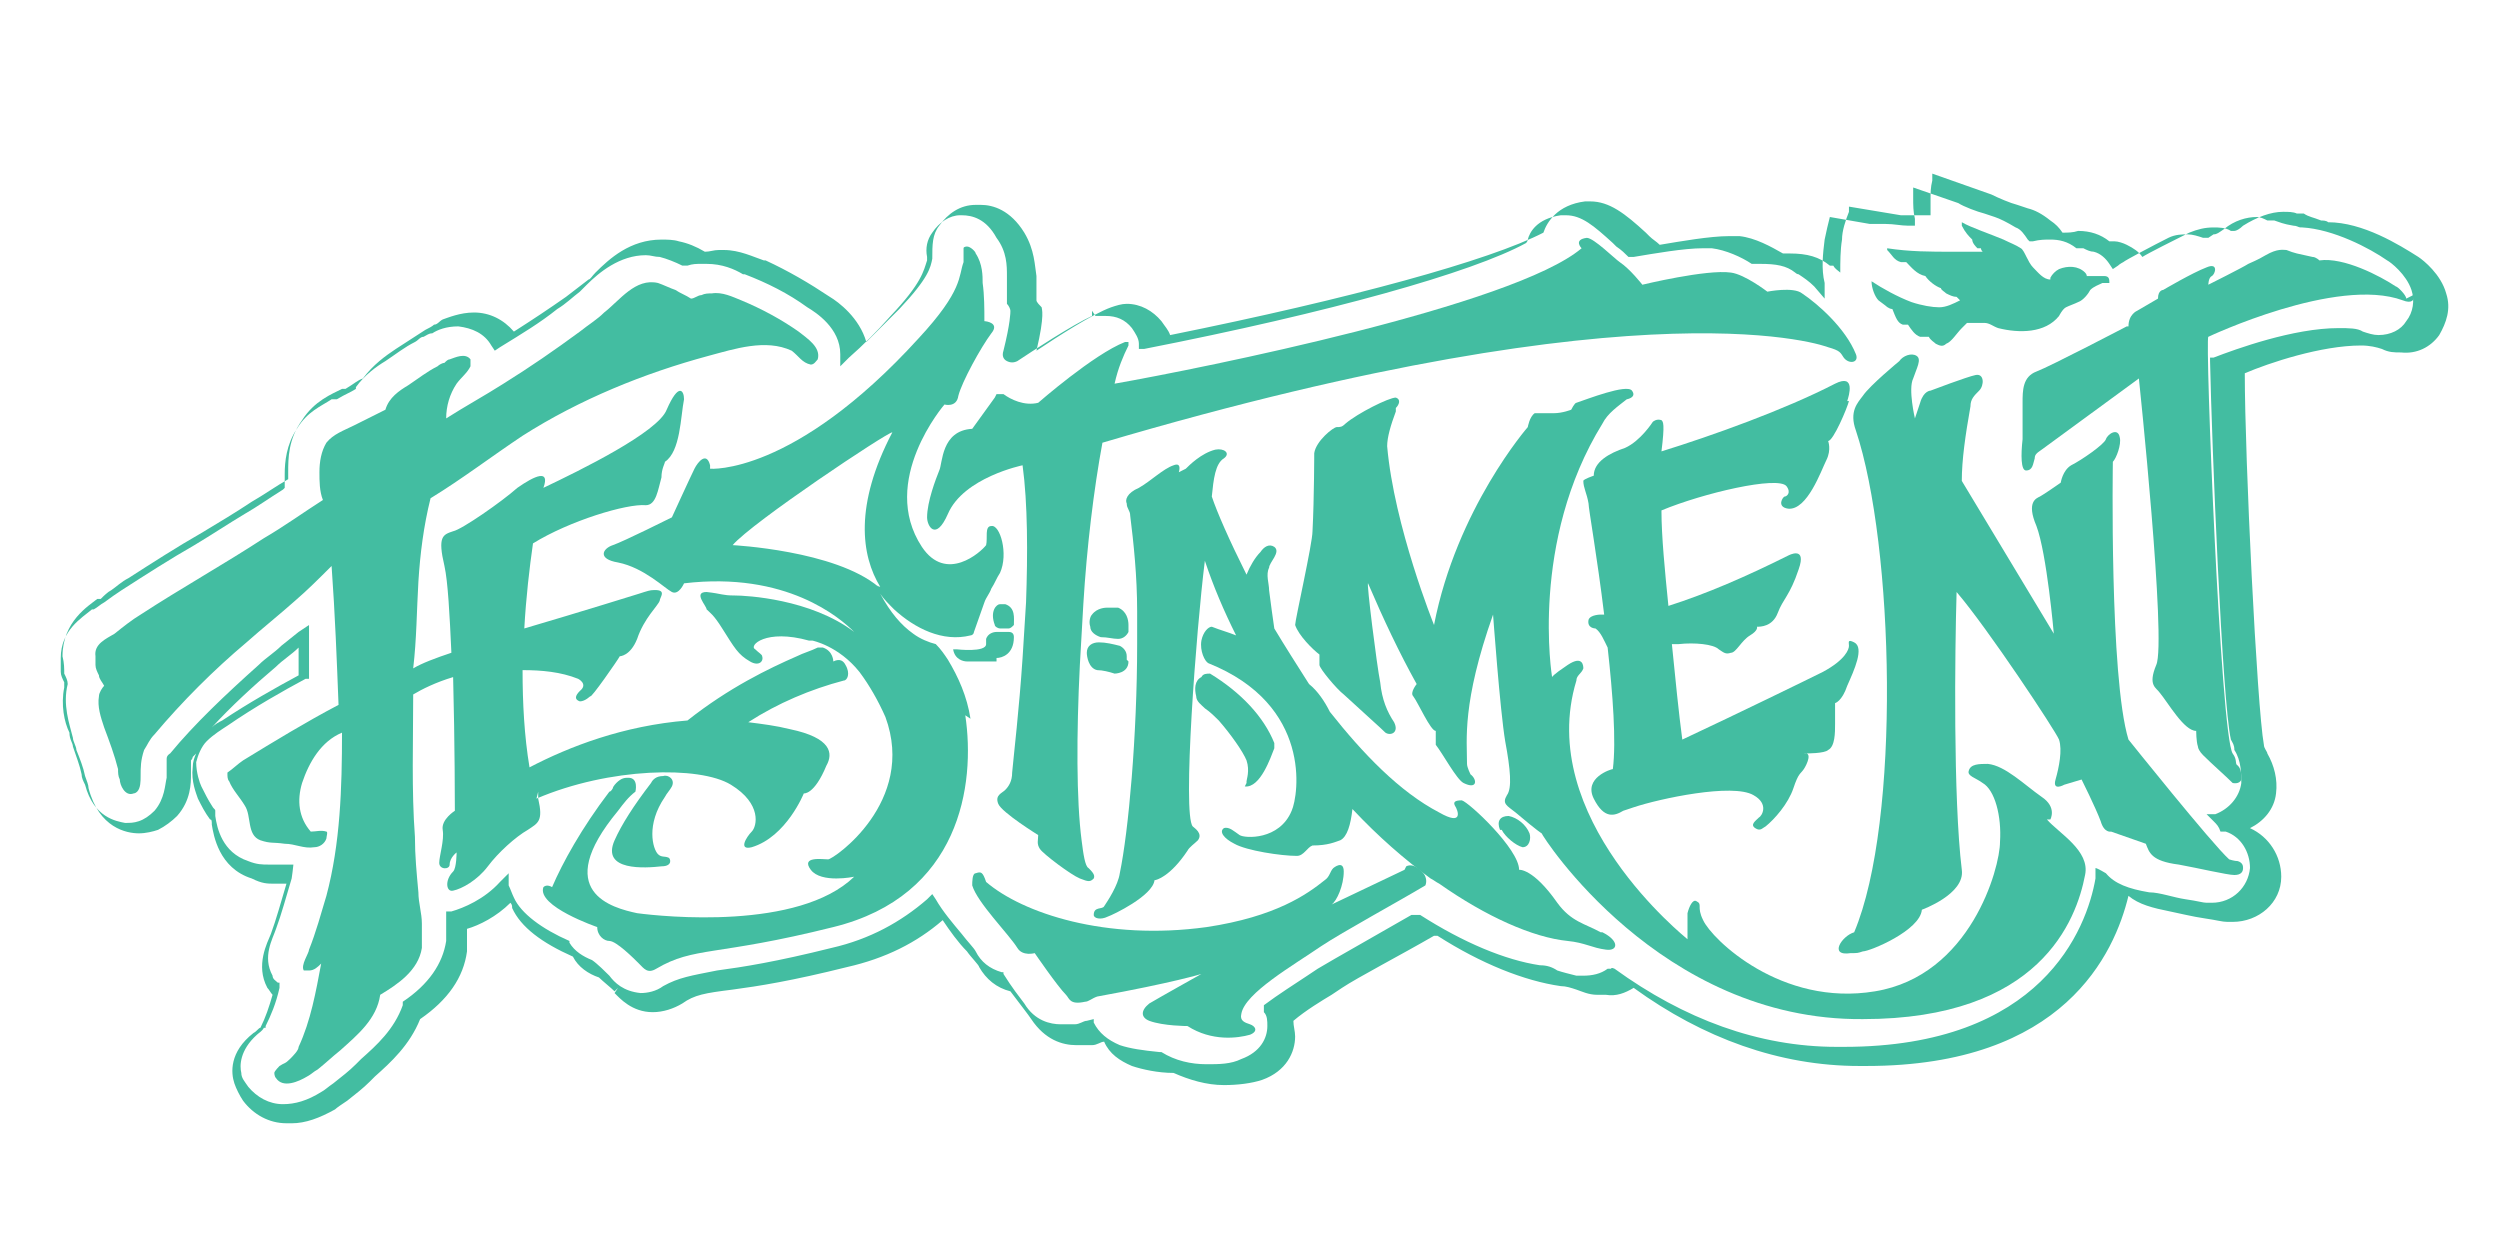 <?xml version="1.0" encoding="UTF-8"?>
<svg id="Layer_1" xmlns="http://www.w3.org/2000/svg" version="1.1" viewBox="0 0 144 72">
  <!-- Generator: Adobe Illustrator 29.2.1, SVG Export Plug-In . SVG Version: 2.1.0 Build 116)  -->
  <defs>
    <style>
      .st0, .st1 {
        fill: #43bda1;
      }

      .st1 {
        fill-rule: evenodd;
      }
    </style>
  </defs>
  <path class="st0" d="M16.5,64.7h0c-1,0-1.9-.5-2.5-1.3-.2-.3-.4-.7-.5-1-.2-.6-.3-1.8,1.1-2.9.2-.1.3-.3.4-.3.3-.6.5-1.2.7-1.9-.1-.1-.2-.3-.3-.4-.7-1.3,0-2.6.2-3.1.3-.8.6-1.9.9-2.9h0c-.1,0-.2,0-.3,0-.2,0-.3,0-.4,0-.4,0-.7,0-1.3-.3-1.9-.6-2.2-2.5-2.3-3.1h0c0-.2,0-.3-.1-.3-.3-.4-.5-.8-.7-1.2-.1-.3-.4-1-.3-1.8,0-.3.1-.6.2-.8,0,0-.1.1-.2.2,0,0,0,.1-.1.2h0c0,.2,0,.4,0,.6v.2c0,.5,0,1.5-.8,2.4-.3.3-.7.6-1.1.8-.3.1-.7.2-1.1.2-.7,0-2.3-.3-2.9-2.6,0-.2-.1-.4-.2-.7-.1-.5-.3-1-.5-1.5,0-.2-.2-.5-.2-.7h0c-.2-.8-.6-1.9-.3-3.1,0,0,0,0,0,0,0-.2-.1-.4-.2-.6,0-.3,0-.6-.1-1,0-2,1.5-2.9,2-3.3h.2c.2-.2.4-.4.6-.5.3-.2.6-.5,1-.7,1.4-.9,2.8-1.8,4.2-2.6,1-.6,2-1.2,2.9-1.8.7-.4,1.4-.9,2.1-1.3,0-.1,0-.3,0-.4,0-.8,0-1.9.8-3,.7-1.1,1.7-1.5,2.3-1.8h.2c.5-.3.7-.5,1-.6.6-.8,1.3-1.3,1.9-1.7.6-.4,1.1-.7,1.7-1.1.2-.1.4-.2.5-.3.2,0,.3-.2.5-.3.3-.1,1-.4,1.8-.4.9,0,1.7.4,2.3,1.1,1.1-.7,2-1.3,3-2,.4-.3.9-.7,1.3-1,.1,0,.2-.2.4-.4.8-.8,2-1.9,3.8-1.9s0,0,0,0c.3,0,.7,0,1,.1.5.1,1,.3,1.5.6h0c.3,0,.5-.1.8-.1.1,0,.2,0,.3,0,.9,0,1.7.4,2.3.6h.1c1.3.6,2.5,1.3,3.7,2.1.5.3,1.7,1.2,2.1,2.6.6-.6,1.3-1.3,1.9-1.9,1.7-1.8,1.8-2.4,1.9-2.9h0c0-.8,0-1.4.4-1.9.5-.7,1.2-1.2,2.1-1.2h.3c.7,0,1.7.3,2.5,1.6.6,1,.6,1.9.7,2.5,0,0,0,.1,0,.2,0,.4,0,.8,0,1.2,0,.1.2.3.3.4,0,.1.2.4-.3,2.5,1.2-.8,3.2-2.1,4.3-2.5h0c.3-.1.6-.2.9-.2.8,0,1.5.4,2,1,.2.3.4.5.5.8,10.4-2.1,18.4-4.3,21.5-5.9.2-.6.8-1.6,2.4-1.8h.3c1.1,0,2,.7,3.2,1.8l.2.2c.2.2.4.3.6.5,1.2-.2,2.9-.5,4-.5.2,0,.4,0,.6,0,.9.1,1.8.6,2.5,1,.1,0,.3,0,.4,0,1,0,1.7.2,2.3.7h.2c.1.2.3.3.4.4,0-.6,0-1.3.1-1.9,0-.5.2-1.1.4-1.6v-.3c0,0,3,.5,3,.5.3,0,.6,0,.9,0,.3,0,.6,0,.8,0,0-.3,0-.6,0-.9,0-.4,0-.7.1-1.1v-.4c0,0,3.4,1.2,3.4,1.2.4.2,1.1.5,1.5.6l.6.2c.4.1.8.3,1.3.7.3.2.5.4.7.7.3,0,.6,0,.9-.1.7,0,1.3.2,1.8.6.1,0,.2,0,.3,0,.2,0,.5.1.7.2.4.2.7.4.9.7,0,0,0,0,0,0,.3-.2,1.9-1,2.7-1.4.5-.2.9-.3,1.4-.3.3,0,.7,0,1,.2,0,0,.1,0,.2,0,.1,0,.3-.1.5-.3.8-.5,1.6-.8,2.3-.8.3,0,.6,0,.8.1h.4c.3.2.5.2,1,.4.1,0,.3,0,.4.1,2,0,4.1,1.3,5.2,2,.3.2,1.3,1,1.6,2.1h0c.3.9,0,1.7-.4,2.4-.5.7-1.3,1.1-2.2,1-.4,0-.7,0-1.1-.2-.3-.1-.7-.2-1.2-.2-2.3,0-5.3,1-6.7,1.6,0,4.9.7,19.2,1.1,21.4,0,.2.2.4.2.5.4.7.6,1.5.5,2.3-.1.9-.7,1.6-1.5,2h0c1.1.5,1.8,1.6,1.8,2.8,0,1.5-1.3,2.6-2.8,2.6-.1,0-.2,0-.3,0-.3,0-.6-.1-1.3-.2-.7-.1-1.5-.3-2-.4-1-.2-1.8-.4-2.4-.9-.8,3.3-3.7,9.8-15.1,9.8-.1,0-.3,0-.4,0-4.6,0-9-1.6-13-4.5-.5.3-1,.5-1.6.4-.2,0-.3,0-.5,0-.5,0-.9-.2-1.2-.3-.3-.1-.6-.2-.9-.2-2.1-.3-4.6-1.3-7.1-2.9h-.2c-1.9,1.1-4.4,2.4-5.3,3l-.6.4c-.5.3-1.5.9-2.2,1.5,0,.3.1.6.1.9,0,.9-.5,2-1.9,2.5-.6.2-1.4.3-2.2.3-1,0-2-.3-2.9-.7-.9,0-1.8-.2-2.4-.4-.7-.3-1.3-.7-1.6-1.4-.2,0-.4.2-.7.2-.3,0-.6,0-.9,0-.8,0-1.8-.3-2.6-1.5-.2-.3-.6-.8-1.2-1.6-.8-.2-1.4-.7-1.8-1.4,0-.1-.5-.6-.7-.9-.5-.5-1-1.2-1.4-1.8-1.5,1.3-3.3,2.2-5.5,2.7-3.2.8-5.1,1.1-6.6,1.3-1.6.2-2.2.3-2.9.8-.5.3-1.1.5-1.7.5-1.2,0-1.9-.8-2.2-1.1l.2-.3-.2.2c-.2-.2-.7-.6-.9-.8-.6-.2-1.2-.6-1.5-1.2-1.8-.8-3-1.7-3.5-2.8,0-.1,0-.2-.1-.3-.8.8-1.8,1.3-2.5,1.5,0,.5,0,.9,0,1.3-.2,1.5-1.1,2.8-2.7,3.9-.6,1.5-1.7,2.5-2.6,3.3l-.3.3c-.4.4-.8.7-1.3,1.1-.3.2-.6.4-.7.5-.9.5-1.7.8-2.5.8ZM17.8,36v.6c0,.8,0,1.6,0,2.3v.2s-.2,0-.2,0c-1.3.7-2.9,1.6-4.5,2.7-.3.2-.8.5-1.2.9-.3.3-.5.8-.6,1.2,0,.6.2,1.2.3,1.4.2.4.4.8.6,1.1.1.2.2.2.2.3h0c0,.1,0,.3,0,.3.1.7.4,2.1,1.9,2.6.5.2.8.2,1.2.2.1,0,.2,0,.4,0,.1,0,.2,0,.3,0h.7c0,.1-.1.8-.1.8-.3,1-.6,2.1-.9,2.9h0c-.2.6-.8,1.6-.2,2.7,0,.2.2.3.3.4h.1c0,.1,0,.3,0,.3-.2.9-.5,1.6-.8,2.2,0,0,0,0,0,.1h-.1c-.1.2-.3.3-.4.4-1,.9-1,1.8-.9,2.2,0,.3.2.5.4.8.5.6,1.2,1,2,1,.7,0,1.4-.2,2.2-.7.2-.1.4-.3.7-.5.5-.4.9-.7,1.3-1.1l.3-.3c.9-.8,1.9-1.7,2.4-3.1h0c0,0,0-.2,0-.2,1.5-1,2.3-2.2,2.5-3.5,0-.4,0-.9,0-1.4v-.3s.3,0,.3,0c.7-.2,1.9-.7,2.8-1.7l.5-.5v.7c.1.2.2.5.3.7.4.9,1.6,1.8,3.2,2.5h0s0,.1,0,.1c.3.5.8.8,1.3,1h0c.3.2.8.7,1,.9h0c.3.4.8.9,1.8,1,.4,0,.9-.1,1.3-.4.9-.5,1.6-.6,3.1-.9,1.5-.2,3.4-.5,6.6-1.3,2.2-.5,4-1.5,5.5-2.8l.3-.3.2.3c.4.7,1,1.4,1.5,2,.3.4.7.8.8,1,.3.6.8,1,1.5,1.2h.1s0,.1,0,.1c.5.8.9,1.3,1.2,1.7.6,1,1.5,1.2,2.1,1.2.2,0,.5,0,.8,0,.3,0,.5-.2.7-.2h0s.4-.1.4-.1v.2c.3.6.8,1,1.5,1.3.6.2,1.3.3,2.3.4h.1c.8.5,1.7.7,2.6.7.7,0,1.4,0,2-.3,1.1-.4,1.5-1.2,1.5-1.9,0-.3,0-.6-.2-.8v-.2c0,0,0-.2,0-.2.8-.6,1.9-1.3,2.5-1.7l.6-.4c1-.6,3.5-2,5.4-3.1h0s.5,0,.5,0h0c2.5,1.6,4.9,2.6,6.9,2.9.4,0,.7.1,1,.3.3.1.7.2,1.1.3.1,0,.3,0,.4,0,.5,0,1-.1,1.4-.4h.2c0-.1.2,0,.2,0,4,2.9,8.3,4.5,12.8,4.5.1,0,.3,0,.4,0,11.4,0,14-6.8,14.5-9.7v-.6c.1,0,.6.3.6.3.5.6,1.3.9,2.5,1.1.6,0,1.4.3,2.1.4.7.1,1,.2,1.2.2,0,0,.2,0,.3,0,1.2,0,2.1-.9,2.2-2,0-.9-.5-1.8-1.4-2.1h-.3c-.1-.3-.2-.4-.4-.6l-.4-.4h.5c.8-.3,1.4-1,1.5-1.8,0-.5,0-1.3-.4-1.9h0c0-.3-.1-.4-.2-.6h0c-.5-2.2-1.1-17-1.2-21.8v-.2s.2,0,.2,0c1.3-.5,4.6-1.7,7.2-1.7.6,0,1.1,0,1.4.2.3.1.6.2.9.2,0,0,0,0,0,0,.7,0,1.3-.3,1.6-.8.4-.5.5-1.2.3-1.8-.3-.9-1.2-1.6-1.4-1.7-1-.7-3.1-1.8-4.9-1.9h-.1c-.1,0-.2-.1-.4-.1-.6-.1-.8-.2-1.1-.3h-.4c-.2-.1-.4-.2-.6-.2,0,0,0,0,0,0-.6,0-1.3.2-1.9.7-.3.2-.4.3-.6.3l-.3.2h-.3c-.3-.1-.6-.2-.9-.2-.3,0-.7,0-1.1.2-.8.4-2.5,1.3-2.6,1.4,0,0-.2.1-.3.2l-.3.2-.2-.3c-.2-.3-.5-.6-.9-.7-.2,0-.4-.1-.6-.2-.1,0-.2,0-.3,0h-.1c-.5-.4-1-.5-1.5-.5-.3,0-.6,0-1,.1h-.2c0,0-.1-.1-.1-.1-.2-.3-.4-.6-.7-.7-.5-.3-.9-.5-1.2-.6l-.6-.2c-.4-.1-1.2-.4-1.5-.6l-2.6-.9c0,.2,0,.4,0,.6,0,.4,0,.8.1,1.2v.4c0,0-.4,0-.4,0-.4,0-.8-.1-1.3-.1-.3,0-.6,0-.9,0l-2.3-.4c-.1.4-.2.8-.3,1.3-.1.8-.2,1.7,0,2.5v.9c0,0-.6-.7-.6-.7-.3-.3-.6-.5-.9-.7,0,0-.1,0-.2-.1-.5-.4-1.1-.5-2-.5-.2,0-.3,0-.5,0h0s0,0,0,0c-.6-.4-1.5-.8-2.3-.9-.2,0-.3,0-.5,0-1.1,0-2.8.3-4,.5h-.2s-.1,0-.1,0c-.2-.2-.4-.4-.7-.6l-.2-.2c-1.1-1-1.8-1.6-2.7-1.6h-.2s-.1,0-.1,0c-1.4.2-1.8,1-1.9,1.4h0c0,.1-.1.2-.1.2-3.1,1.7-11.3,4-22,6.1h-.3c0,0,0-.3,0-.3,0-.3-.2-.6-.4-.9-.4-.5-.9-.7-1.5-.7-.2,0-.4,0-.6,0l-.2-.3v.3c-1.1.5-3.4,2-4.3,2.6-.2.1-.4.1-.6,0-.2-.1-.3-.3-.2-.6.4-1.6.4-2.2.4-2.3,0-.1-.1-.3-.2-.4h0c0,0,0-.2,0-.2,0-.4,0-.8,0-1.2,0,0,0-.1,0-.2,0-.6,0-1.4-.6-2.2-.6-1.1-1.4-1.3-2-1.3h-.1s0,0,0,0c-.6,0-1.2.4-1.6,1-.3.4-.4.9-.3,1.4h0c0,0,0,.2,0,.2-.2.6-.3,1.3-2.1,3.2-.8.9-1.6,1.7-2.4,2.4l-.5.5v-.7c0-1.5-1.4-2.4-1.9-2.7-1.1-.8-2.3-1.4-3.6-1.9h-.1c-.5-.3-1.2-.6-2.1-.6,0,0-.2,0-.3,0-.3,0-.5,0-.8.1h-.1s-.2,0-.2,0c-.4-.2-.9-.4-1.3-.5-.3,0-.5-.1-.8-.1-1.5,0-2.7,1-3.4,1.7-.2.2-.3.3-.4.4-.4.3-.8.7-1.3,1-1,.8-2,1.4-3.3,2.2l-.3.2-.2-.3c-.4-.7-1.1-1-1.9-1.1-.7,0-1.2.2-1.5.4-.2,0-.3.1-.5.2-.2,0-.3.2-.5.3-.6.3-1.1.7-1.7,1.1-.5.3-1.2.8-1.7,1.5h0c0,0,0,.1,0,.1-.3.2-.6.3-1.1.6h-.3c-.6.4-1.4.7-2,1.7-.6.9-.7,1.9-.7,2.6,0,.2,0,.4,0,.6v.2s-.1.1-.1.1c-.8.5-1.5,1-2.2,1.4-1,.6-1.9,1.2-2.9,1.8-1.4.8-2.8,1.7-4.2,2.6-.3.2-.6.4-1,.7-.2.1-.4.3-.6.4h-.1c-.6.5-1.8,1.2-1.8,2.8,0,.3,0,.6,0,.8,0,.2.1.4.2.6h0c0,0,0,.3,0,.3-.2,1,0,2,.3,2.6h0c0,.4.2.6.2.8.2.6.4,1.1.5,1.6,0,.2.1.4.2.6.5,1.9,1.8,2.1,2.3,2.2.3,0,.5,0,.8-.1.3-.1.6-.3.9-.6.6-.7.6-1.5.7-1.9v-.3c0-.3,0-.5,0-.6h0c0-.1,0-.2,0-.2,0-.2.2-.3.2-.3,1.4-1.7,3.2-3.4,5.1-5.1.4-.4.9-.7,1.3-1.1l1-.8ZM17.2,37.3c-.4.4-.9.7-1.3,1.1-1.3,1.1-2.6,2.3-3.7,3.5.2-.2.4-.3.6-.4,1.5-1,3.1-1.9,4.4-2.6,0-.5,0-1,0-1.5ZM128.5,13.4h0c0,0,0,0,0,0h0Z"/>
  <g>
    <path class="st1" d="M57.3,22.9l-1.3,1.8c-1.8.1-1.7,2-1.9,2.4-.2.5-.7,1.8-.7,2.7,0,.5.5,1.4,1.2-.2.9-2.1,4.3-2.8,4.3-2.8.3,2.2.3,5.1.2,7.9,0,0,0,0,0,0l-.2,3.2s0,0,0,0c-.2,3-.5,5.5-.6,6.6,0,.5-.2.8-.4,1-.2.2-.6.3-.4.8.2.5,2.3,1.8,2.3,1.8,0,.3-.1.5.1.8.2.3,1.8,1.5,2.3,1.7.5.2.6.2.8,0,.1-.2-.1-.4-.3-.6-.2-.1-.3-.8-.4-1.6-.3-2.3-.3-6.1-.1-10.1,0,0,0,0,0,0l.2-3.5s0,0,0,0c.2-3.3.6-6.6,1.1-9.3,31.8-9.4,41.8-5.5,41.8-5.5.7.2.7.3.9.6.3.4.9.3.7-.2-.6-1.5-2.2-2.9-3.1-3.5-.5-.4-2-.1-2-.1,0,0-1.3-1-2.1-1.1-1.4-.2-5.1.7-5.1.7,0,0-.7-.9-1.3-1.3-.3-.2-1.5-1.4-1.9-1.4-.8.1-.3.6-.3.6-3.9,3.3-21.8,6.9-26.9,7.8.2-.9.5-1.6.8-2.2,0,0,0-.1,0-.2,0,0-.1,0-.2,0-1.8.7-5,3.5-5,3.5-.8.2-1.6-.2-2-.5-.1,0-.3,0-.4,0Z"/>
    <path class="st1" d="M92.2,53.7c-.9-.5-1.7-.6-2.5-1.7-1.4-2-2.2-1.9-2.2-1.9,0-1.2-2.9-3.9-3.3-4-.4,0-.5.1-.4.3.2.3.5,1.2-.9.4-2.3-1.2-4.4-3.4-6.3-5.8h0c-.3-.6-.7-1.2-1.2-1.6-.7-1.1-1.4-2.2-2-3.2-.1-.7-.2-1.4-.3-2.2,0-.4-.2-.9,0-1.3,0-.3.7-.9.3-1.2-.3-.2-.6,0-.8.3-.3.3-.6.8-.8,1.3-1-2-1.7-3.6-2-4.5.1-1,.2-1.9.7-2.2.4-.3,0-.6-.5-.5-.8.2-1.5.9-1.7,1.1-.2.1-.4.2-.4.2,0,0,.2-.6-.3-.4-.6.2-1.3.9-2,1.3-.7.3-.8.7-.7.9,0,.3.2.4.2.7.2,1.6.4,3.5.4,5.5,0,0,0,0,0,0,0,.4,0,1.1,0,1.9,0,5.3-.5,10.8-1,13.2-.1.7-.7,1.6-.9,1.9-.1.2-.6,0-.6.5,0,.2.4.3.8.1.3-.1,2.6-1.2,2.7-2.1.1,0,.9-.2,1.9-1.7.1-.2.4-.4.6-.6.3-.4-.2-.7-.3-.8-.6-.7.2-11.3.7-15.3.5,1.5,1.1,2.9,1.8,4.3-.5-.2-.9-.3-1.4-.5-.2,0-.5.3-.6.8-.1.6.2,1.2.4,1.3,0,0,0,0,0,0,6,2.4,5.2,7.6,4.8,8.5-.7,1.7-2.7,1.6-3,1.4-.3-.2-.6-.5-.9-.4-.3.2,0,.6.6.9.7.4,2.7.7,3.6.7.4,0,.6-.5.9-.6.9,0,1.3-.2,1.6-.3.4-.2.6-.9.7-1.8,1.5,1.6,3,2.9,4.5,4,.2.1.3.2.5.3h0c2.7,1.9,5.4,3.1,7.4,3.3,1,.1,1.4.4,2.2.5.7.1.8-.5-.2-1Z"/>
    <path class="st1" d="M118.1,47.2s.4-.7-.5-1.3c-1-.7-2.1-1.8-3.1-1.9-.5,0-1,0-1.1.4-.1.3.4.4.8.7.7.4,1.1,1.9,1,3.4,0,1.5-1.7,7.7-7.2,8.6-5.4.9-9.4-3-9.9-4.1-.4-.8,0-.9-.4-1.1-.2-.1-.4.3-.5.7,0,.3,0,1.5,0,1.5-.1-.1-8.8-7-6.4-14.9,0-.3.3-.4.4-.7,0-.1,0-.8-.9-.2-.9.6-.9.7-.9.7,0,0-1.3-7.8,2.9-14.6.3-.6.9-1,1.4-1.4,0,0,.6-.1.3-.5-.3-.4-2.6.5-3.2.7-.1,0-.3.4-.3.4,0,0-.5.2-1,.2-.5,0-.9,0-1.1,0-.3.2-.4.8-.4.8,0,0-4.1,4.7-5.4,11.4,0,0-2.3-5.7-2.7-10.3,0-.5.2-1.2.5-2,0,0,0-.2,0-.2.2-.2.3-.5,0-.6-.4,0-2.2.9-2.9,1.5-.2.2-.3.2-.5.2-.2,0-1.2.8-1.3,1.5,0-.2,0,2.6-.1,4.5,0,.7-1,5.1-1,5.4.2.6,1,1.4,1.4,1.7,0,0,0,.2,0,.6,0,.2,1,1.4,1.4,1.7,1.3,1.2,2.1,1.9,2.4,2.2.3.2.8,0,.5-.6-.4-.6-.7-1.3-.8-2.3-.2-1-.8-5.8-.7-5.7.9,2.1,1.8,4,2.8,5.8,0,0-.4.5-.2.7.3.4,1,2,1.3,2,0,0,0,.7,0,.8.4.5,1.2,2,1.6,2.2.8.4.8-.2.4-.5,0,0-.2-.4-.2-.6,0-1.4-.3-3.5,1.5-8.6,0,0,.4,5.5.7,7.3.3,1.6.4,2.7.1,3.1-.3.5,0,.6.5,1,1.3,1.1,1.5,1.2,1.5,1.2,0,0,0,0,0,0,0,0,0,0,0,0,0,.1,6.8,10.8,18.5,10.7,10.2,0,12.3-5.7,12.8-8.3.3-1.4-1.5-2.4-2.2-3.2Z"/>
    <path class="st1" d="M106.4,23.1c.1-.3.5-1.6-.7-1-2.9,1.5-7.1,3-10,3.9.2-1.6.1-1.7,0-1.8-.3-.1-.5.1-.5.1,0,0-.7,1.1-1.6,1.5-.9.3-1.8.8-1.8,1.6,0,0-.6.2-.6.3,0,.4.2.7.3,1.3,0,.3.5,3.1.9,6.4,0,0-.1,0-.2,0,0,0-.6,0-.7.3-.1.5.4.5.4.5.3.2.5.7.7,1.1.3,2.7.5,5.4.3,7,0,0,0,0,0,0-.1,0-1.7.5-1.1,1.7.6,1.2,1.2,1,1.7.7l.6-.2c1.5-.5,5.7-1.4,6.9-.7.9.5.5,1.2.3,1.3-.2.2-.5.4-.2.6.3.2.4,0,.6-.1.5-.4,1.3-1.3,1.6-2.2.3-.9.4-.8.6-1.1.2-.3.5-1,0-.9,0,0,0,0,0,0,0,0,0,0,0,0,.2,0,1.2,0,1.4-.2.4-.2.4-1,.4-1.5,0-.4,0-1.1,0-1.2,0,0,.4-.1.7-1,.4-.9,1-2.2.4-2.5-.4-.2-.3,0-.3.2,0,.2-.2.8-1.5,1.5-.8.4-4.9,2.4-8.1,3.9-.2-1.5-.4-3.5-.6-5.5.1,0,.3,0,.4,0,.9-.1,2,0,2.3.3.3.2.4.3.7.2.3,0,.6-.7,1.1-1,.5-.3.4-.5.4-.5.2,0,.9,0,1.2-.8.3-.8.7-1,1.2-2.5.5-1.4-.6-.8-.6-.8-2.4,1.2-4.7,2.2-6.9,2.9-.2-2-.4-4-.4-5.5,2.4-1,6.7-2,7.2-1.4.3.4,0,.6-.1.6-.1,0-.5.6.2.7,1.1.1,1.9-2.2,2.2-2.8.3-.6.1-1.1.1-1.1.3,0,1.1-1.9,1.2-2.3Z"/>
    <path class="st1" d="M86.5,47.8c.2.4.8.9,1.2,1,.4,0,.5-.5.4-.8-.2-.5-.7-.9-1.2-1h0c-.5,0-.7.3-.5.8Z"/>
    <path class="st1" d="M128.9,49.6c-.2,0-.5-.1-.5-.1-1-.9-5.8-6.9-5.8-6.9-1.1-3.6-.9-16-.9-16,.2-.2.5-1,.4-1.4-.1-.6-.7-.2-.8.1s-1.4,1.2-2,1.5c-.5.3-.6,1-.6,1,0,0-1,.7-1.2.8-.2.1-.8.3-.2,1.7.6,1.6,1,6.2,1,6.2l-5.3-8.8c0-1.2.2-2.6.5-4.3,0-.4.2-.6.5-.9.3-.3.3-1-.2-.9-.5.1-2.6.9-2.6.9,0,0-.4,0-.6.7-.2.6-.3.9-.3.9,0,0-.4-1.7-.1-2.3.2-.6.5-1.1.2-1.3-.3-.2-.8,0-1,.3,0,0-1.7,1.4-2.1,2-.3.4-.8.9-.4,2,2.2,6.6,2.6,22.5-.1,28.9-.7.2-1.5,1.4-.2,1.2.4,0,.4,0,.7-.1.4,0,3.3-1.2,3.4-2.4,0,0,2.5-.9,2.3-2.3-.5-4.1-.4-12.6-.3-16,1.8,2.1,5.7,8,5.9,8.5.2.6,0,1.6-.2,2.3-.2.7.5.3.5.3l1-.3s.8,1.6,1.1,2.4c.2.7.6.6.6.6l2,.7c.2.5.3,1,1.9,1.2,1.1.2,2.8.6,3.2.6.4,0,.5-.2.5-.4,0-.1,0-.3-.3-.4Z"/>
    <path class="st1" d="M138.6,17.2c0-.2-.5-.7-.6-.7-.9-.6-3-1.7-4.4-1.5,0,0-.2-.2-.4-.2-.9-.2-1-.2-1.5-.4-.2,0-.5-.1-1.2.3-.5.3-.8.4-1,.5-.3.2-2.3,1.2-2.3,1.2,0,0,0-.4.2-.5.2-.1.4-.8-.3-.5-.8.3-2.5,1.3-2.5,1.3,0,0-.3,0-.3.5l-1.2.7s-.5.2-.5.9c0,0-.1,0-.1,0,0,0-4.4,2.3-5.2,2.6-.8.3-.8,1.1-.8,1.8,0,.7,0,1.3,0,2.1-.1.9-.1,1.8.2,1.8.4,0,.4-.4.5-.7,0-.2.1-.3.4-.5.4-.3,5.6-4.1,5.6-4.1,0,0,1.6,15.2,1,16.5-.5,1.2,0,1.3.2,1.6.5.6,1.4,2.2,2.1,2.2,0,0,0,.6.1.9,0,.1.1.3.3.5.5.5,1.3,1.2,1.7,1.6,0,0,.4.1.5-.2,0-.3,0-.6-.2-.8-.2-.1,0-.3-.3-.7-.7-1.1-1.6-24-1.4-24,0,0,7.4-3.5,11.2-2.1.5.2.7,0,.6-.3Z"/>
    <path class="st1" d="M30.9,46c4.2-1.8,9.4-1.9,11.2-.8,1.8,1.1,1.5,2.4,1.2,2.7-.3.3-.8,1.1,0,.9,2-.6,3-3.1,3-3.1,0,0,.6.1,1.3-1.6.4-.7.3-1.6-2.1-2.1-.8-.2-1.6-.3-2.4-.4,1.7-1.1,3.6-1.9,5.5-2.4h0c.2,0,.4-.4.1-.9-.1-.2-.3-.4-.7-.2,0,0,0-.6-.6-.8,0,0-.2,0-.3,0-.4.2-.8.3-1.2.5-1.6.7-3.9,1.8-6.3,3.7-3.7.3-6.8,1.5-9.1,2.7-.3-1.8-.4-3.7-.4-5.6,1.1,0,2.2.1,3.2.5,0,0,.6.3.1.7-.3.3-.3.5,0,.6.3,0,.6-.3.6-.3,0,.2,1.6-2.1,1.7-2.3,0,0,.6,0,1-1,.4-1.2,1.2-1.9,1.3-2.2,0-.2.5-.7-.5-.6-.1,0-.7.2-.7.2,0,0-3.2,1-6.6,2,.1-1.8.3-3.5.5-4.9,2.1-1.3,5.4-2.3,6.5-2.2.6,0,.7-.9.9-1.6,0-.5.2-.8.2-.9.9-.6.9-2.6,1.1-3.6,0-.5-.3-1-1,.6-.5,1.3-5,3.5-7.1,4.5,0,0,0,0,0,0,.4-1.1-.5-.7-1.5,0-.9.8-3.2,2.4-3.7,2.5-.6.2-.9.3-.5,2,.2.9.3,2.8.4,5-.9.3-1.7.6-2.2.9.2-1.7.2-3.3.3-5,.1-1.6.3-3.2.7-4.8,1.8-1.1,3.5-2.4,5.3-3.6,3.3-2.1,7-3.6,10.7-4.6,1.5-.4,3.3-1,4.8-.3.4.3.6.7,1.1.8.2,0,.3-.2.4-.3.2-.7-.6-1.2-1.1-1.6-1-.7-2.1-1.3-3.3-1.8-.5-.2-1.1-.5-1.7-.4-.2,0-.4,0-.6.1-.2,0-.4.2-.6.2-.3-.2-.6-.3-.9-.5-.3-.1-.7-.3-1-.4-1.3-.3-2.2,1-3.1,1.7-.4.4-.9.7-1.4,1.1-1.5,1.1-2.8,2-4.4,3-1.1.7-2.2,1.3-3.3,2,0-.7.2-1.4.6-2,.3-.4.6-.6.8-1,0-.1,0-.3,0-.4-.3-.4-.9-.1-1.2,0-.1,0-.2.1-.3.2-.1,0-.3.1-.4.2-.6.3-1.1.7-1.7,1.1-.5.3-1.1.7-1.3,1.4-.8.4-1,.5-1.8.9-.6.3-1.2.5-1.6,1-.3.5-.4,1.1-.4,1.7,0,.5,0,1.1.2,1.6-1.1.7-2.2,1.5-3.4,2.2-2.3,1.5-4.8,2.9-7.1,4.4-.5.3-1,.7-1.5,1.1-.5.3-1.2.6-1.1,1.3,0,.2,0,.4,0,.5,0,.2.1.4.2.6,0,.2.2.4.3.6-.1.1-.3.4-.3.6-.1.6.1,1.2.3,1.8.3.8.6,1.6.8,2.4,0,.2,0,.4.1.6,0,.3.3,1,.8.8,0,0,.1,0,.2-.1.2-.2.2-.6.2-.9,0-.5,0-.9.2-1.5.2-.3.3-.6.6-.9,1.6-1.9,3.4-3.7,5.3-5.3.9-.8,1.9-1.6,2.8-2.4.7-.6,1.4-1.3,2.1-2,.2,2.8.3,5.4.4,8-1.9,1-3.7,2.1-5.5,3.2-.3.2-.6.5-.9.7,0,0,0,0,0,.1,0,.1,0,.3.1.4.2.5.6.9.9,1.4.4.6.1,1.7.9,2,.6.2.7.1,1.4.2.6,0,1.1.3,1.7.2.3,0,.6-.2.7-.5,0-.1.1-.4,0-.4-.3-.1-.6,0-.9,0-.7-.8-.8-1.8-.5-2.8.4-1.2,1.1-2.4,2.3-2.9,0,3.2-.1,6.4-.9,9.4-.3,1-.6,2.1-1,3.1,0,.2-.5.9-.3,1.2,0,0,.2,0,.3,0,.3,0,.5-.2.7-.4-.3,1.6-.6,3.3-1.3,4.8,0,.2-.3.5-.5.7-.3.3-.3.2-.6.4,0,0-.3.3-.3.4,0,0,0,.2.1.3.4.6,1.3.2,1.8-.1.2-.1.4-.3.6-.4.5-.4.8-.7,1.3-1.1,1-.9,2.1-1.8,2.3-3.2,1-.6,2.2-1.4,2.4-2.7,0-.4,0-.9,0-1.4,0-.6-.2-1.2-.2-1.8-.1-1.1-.2-2.1-.2-3.2-.2-2.7-.1-5.5-.1-8.2.5-.3,1.3-.7,2.3-1,.1,3.8.1,7.6.1,7.7,0,0-.8.5-.7,1.1.1.6-.2,1.5-.2,1.9,0,.4.6.4.6.1,0-.4.4-.7.4-.7,0,0,0,.9-.2,1.1-.5.5-.4,1.2,0,1.1.5-.1,1.4-.6,2-1.4.6-.8,1.6-1.7,2.3-2.1.6-.4.9-.5.6-1.8,0-.1,0-.2,0-.4Z"/>
    <path class="st1" d="M80.9,50.1s0,0,0,0l-4.2,2c.3-.2.7-1.1.7-1.9,0-.7-.6-.2-.6-.2-.2.2-.2.5-.5.7-1,.8-2.8,2.1-6.8,2.7-5.8.8-10.6-.8-12.7-2.6,0,0,0,0,0,0-.2-.6-.3-.6-.6-.5-.2,0-.2.5-.2.7.3,1,2.1,2.8,2.6,3.6.3.5,1,.3,1,.3,0,0,1.3,1.9,1.8,2.4.2.2.2.6,1.1.4.2,0,.4-.2.7-.3,4.4-.8,6-1.3,6-1.3,0,0-2.5,1.4-3,1.7-.5.4-.5.8,0,1,.8.3,2.2.3,2.2.3,1.4.9,2.9.7,3.6.5.5-.2.3-.5,0-.6-.3-.1-.6-.2-.5-.6.2-1.2,3-2.8,4.6-3.9,1.2-.8,4.5-2.6,6-3.5,0,0,.2-.4-.2-.8-.4-.4-.7-.4-.9-.3Z"/>
    <path class="st1" d="M57.5,36.2c0,0,.1,0,.2,0,.1,0,.3,0,.4,0,.1,0,.2-.1.3-.2,0-.4.1-1-.5-1.2-.1,0-.2,0-.3,0-.2,0-.6.4-.3,1.2,0,.1.2.2.3.2Z"/>
    <path class="st1" d="M64.9,38c0,0,0-.1,0-.2,0-.3-.2-.5-.4-.6-.4-.1-.8-.2-1.2-.2-.4,0-.7.2-.7.6,0,0,0,0,0,0,0,.2.1.9.6,1h0c.3,0,.7.1,1,.2h0s.8,0,.8-.7Z"/>
    <path class="st1" d="M65,36c0-.3-.1-.8-.6-1-.2,0-.4,0-.6,0-.1,0-.6,0-.9.4-.1.1-.2.4-.1.7,0,.3.3.5.6.6.4,0,.7.1,1,.1.3,0,.5-.2.6-.4,0,0,0-.2,0-.3Z"/>
    <path class="st1" d="M55.9,41.4c-.2-1.3-.7-2.4-1.3-3.4,0,0,0,0,0,0-.2-.3-.4-.6-.7-.9-.4-.1-.9-.3-1.3-.6-.7-.5-1.3-1.2-1.9-2.3.2.3.5.6.8.9,1.2,1.1,2.8,1.9,4.4,1.5.1,0,.2-.1.2-.2.2-.6.4-1.1.6-1.7,0,0,0,0,0,0,.1-.3.3-.5.4-.8,0,0,0,0,0,0h0c.2-.3.3-.6.5-.9.5-1.1,0-2.8-.5-2.7-.4,0-.2.7-.3,1.1-.3.4-2.3,2.2-3.7.1-2.5-3.8,1.3-8.2,1.3-8.2,0,0,.7.2.8-.5.2-.8,1.3-2.8,1.9-3.6.5-.6-.3-.7-.4-.7,0-.7,0-1.5-.1-2.2,0-.4,0-1.1-.4-1.7,0-.1-.3-.4-.5-.4,0,0-.2,0-.2.1,0,0,0,.2,0,.4,0,.2,0,.4,0,.4-.3.8,0,1.6-2.6,4.4-7.2,7.9-12,7.5-12,7.5v-.2c-.2-.8-.7-.2-.9.2-.2.4-1.3,2.8-1.3,2.8,0,0-2.8,1.4-3.4,1.6-.6.2-.9.8.3,1,1.5.3,2.7,1.5,3.1,1.7.4.2.7-.5.7-.5,5.9-.7,9,2,9.8,2.8,0,0,0,0,0,0-2.5-1.9-6.2-2.1-6.9-2.1-.7,0-.7-.1-1.6-.2-.8,0,0,.8,0,1,.2.2.4.3.9,1.1.7,1.1.9,1.5,1.6,1.9.5.3.8,0,.7-.3,0-.1-.2-.2-.4-.4-.4-.2.6-1.2,3.1-.5,0,0,.1,0,.2,0h0s1.5.3,2.7,1.8c0,0,0,0,0,0,.6.8,1.1,1.7,1.5,2.6,1.8,4.9-3,8.2-3.3,8.2-.3,0-1.6-.2-1,.6.6.8,2.5.4,2.5.4-3.2,3.1-11,2.3-12.5,2.1-1.4-.3-5-1.2-1.1-5.9.3-.4.6-.8,1-1.1h0c0,0,.2-.8-.4-.8-.2,0-.4,0-.7.3,0,0-.2.2-.2.3,0,0-.1.2-.2.2-1.6,2.1-2.7,4.1-3.3,5.5,0,0-.3-.2-.5,0-.4,1.1,3.1,2.3,3.1,2.3,0,.5.4.8.7.8.4,0,1.4,1,1.7,1.3.3.3.5.6,1,.3,2.2-1.3,3.4-.7,10.2-2.4,7.3-1.8,8.2-8.2,7.6-12.2ZM50.6,33.8c-2.5-2.1-8.4-2.4-8.4-2.4,1.1-1.3,8.9-6.5,9.2-6.5-2.2,4.2-1.8,7.1-.7,8.9,0,0-.1,0-.2-.1Z"/>
    <path class="st1" d="M71.7,45.3c.9.1,1.5-1.7,1.7-2.2,0,0,0-.2,0-.3-.6-1.5-1.9-2.9-3.7-4-.2,0-.4,0-.5.2-.4.2-.4.7-.3,1.1,0,.3.3.5.5.7,0,0,0,0,0,0,.3.2.6.5.8.7.7.8,1.4,1.8,1.6,2.3.2.6,0,1.1,0,1.2,0,0,0,.1,0,.1Z"/>
    <path class="st1" d="M38.2,44.7c-.4,0-.6.2-.7.4-1,1.3-1.7,2.4-2.1,3.3-.8,1.8,1.8,1.6,2.7,1.5.7,0,.5-.5.4-.5-.2-.1-.4,0-.6-.2-.3-.3-.7-1.7.4-3.3.1-.2.3-.4.4-.6h0c.2-.4-.2-.7-.5-.6Z"/>
    <path class="st1" d="M57.4,37.9c.3,0,1-.2,1-1.2,0-.2-.1-.3-.3-.3-.1,0-.3,0-.4,0-.1,0-.2,0-.3,0-.2,0-.5.1-.6.4,0,0,0,.2,0,.3,0,.5-1.7.3-1.7.3,0,0,0,0-.2,0,.1.6.6.7.8.7,0,0,0,0,0,0,0,0,0,0,0,0h0c.6,0,1.2,0,1.7,0Z"/>
    <path class="st1" d="M108.6,17.6c0,0,.2.2.4.2.2.5.3.8.6.9,0,0,.2,0,.3,0,.2.3.4.6.7.7.1,0,.3,0,.5,0,.1.2.3.3.4.4.2.1.4.2.6,0,.3-.1.6-.6.9-.9,0,0,0,0,.1-.1,0,0,.1-.1.2-.2.2,0,.4,0,.6,0,.1,0,.3,0,.4,0,.3,0,.5.2.8.3,1.2.3,2.7.3,3.5-.7,0,0,.2-.4.4-.5.2-.1.5-.2.7-.3.3-.1.6-.5.7-.7,0,0,0,0,0,0,.2-.2.5-.3.7-.4,0,0,.1,0,.2,0,0,0,.2,0,.2,0,0,0,0,0,0,0,0-.2,0-.4-.3-.4,0,0-.2,0-.2,0,0,0-.1,0-.2,0-.2,0-.4,0-.6,0,0,0,0,0,0,0,0,0,0-.1-.1-.2-.4-.4-1-.4-1.5-.2-.2.1-.4.3-.5.5,0,0,0,0,0,.1-.4,0-.7-.4-1-.7-.3-.3-.5-1-.7-1.1-.3-.2-.6-.3-1-.5-.7-.3-1.9-.7-2.4-1,0,0,0,0,0,0,0,0,0,0,0,.2.2.4.4.6.6.8,0,.2.2.4.3.5,0,0,.1,0,.2,0h0c0,0,0,.1.1.2h0c-.6,0-1.1,0-1.7,0-1.3,0-2.5,0-3.8-.2,0,0,0,0,0,0,0,0,0,0,0,0,0,0,0,.1,0,.1.3.3.4.6.8.7,0,0,.2,0,.3,0,.3.3.6.7,1.1.8,0,0,0,0,0,0,.2.3.6.6.9.7,0,.1.2.2.3.3.2.1.4.2.6.2,0,0,0,0,0,0,0,0,.1.1.2.2-.4.2-.8.4-1.2.4-.4,0-1-.1-1.6-.3-.8-.3-1.7-.8-2.3-1.2h0s0,0,0,0c0,.4.2.9.4,1.1Z"/>
  </g>
</svg>